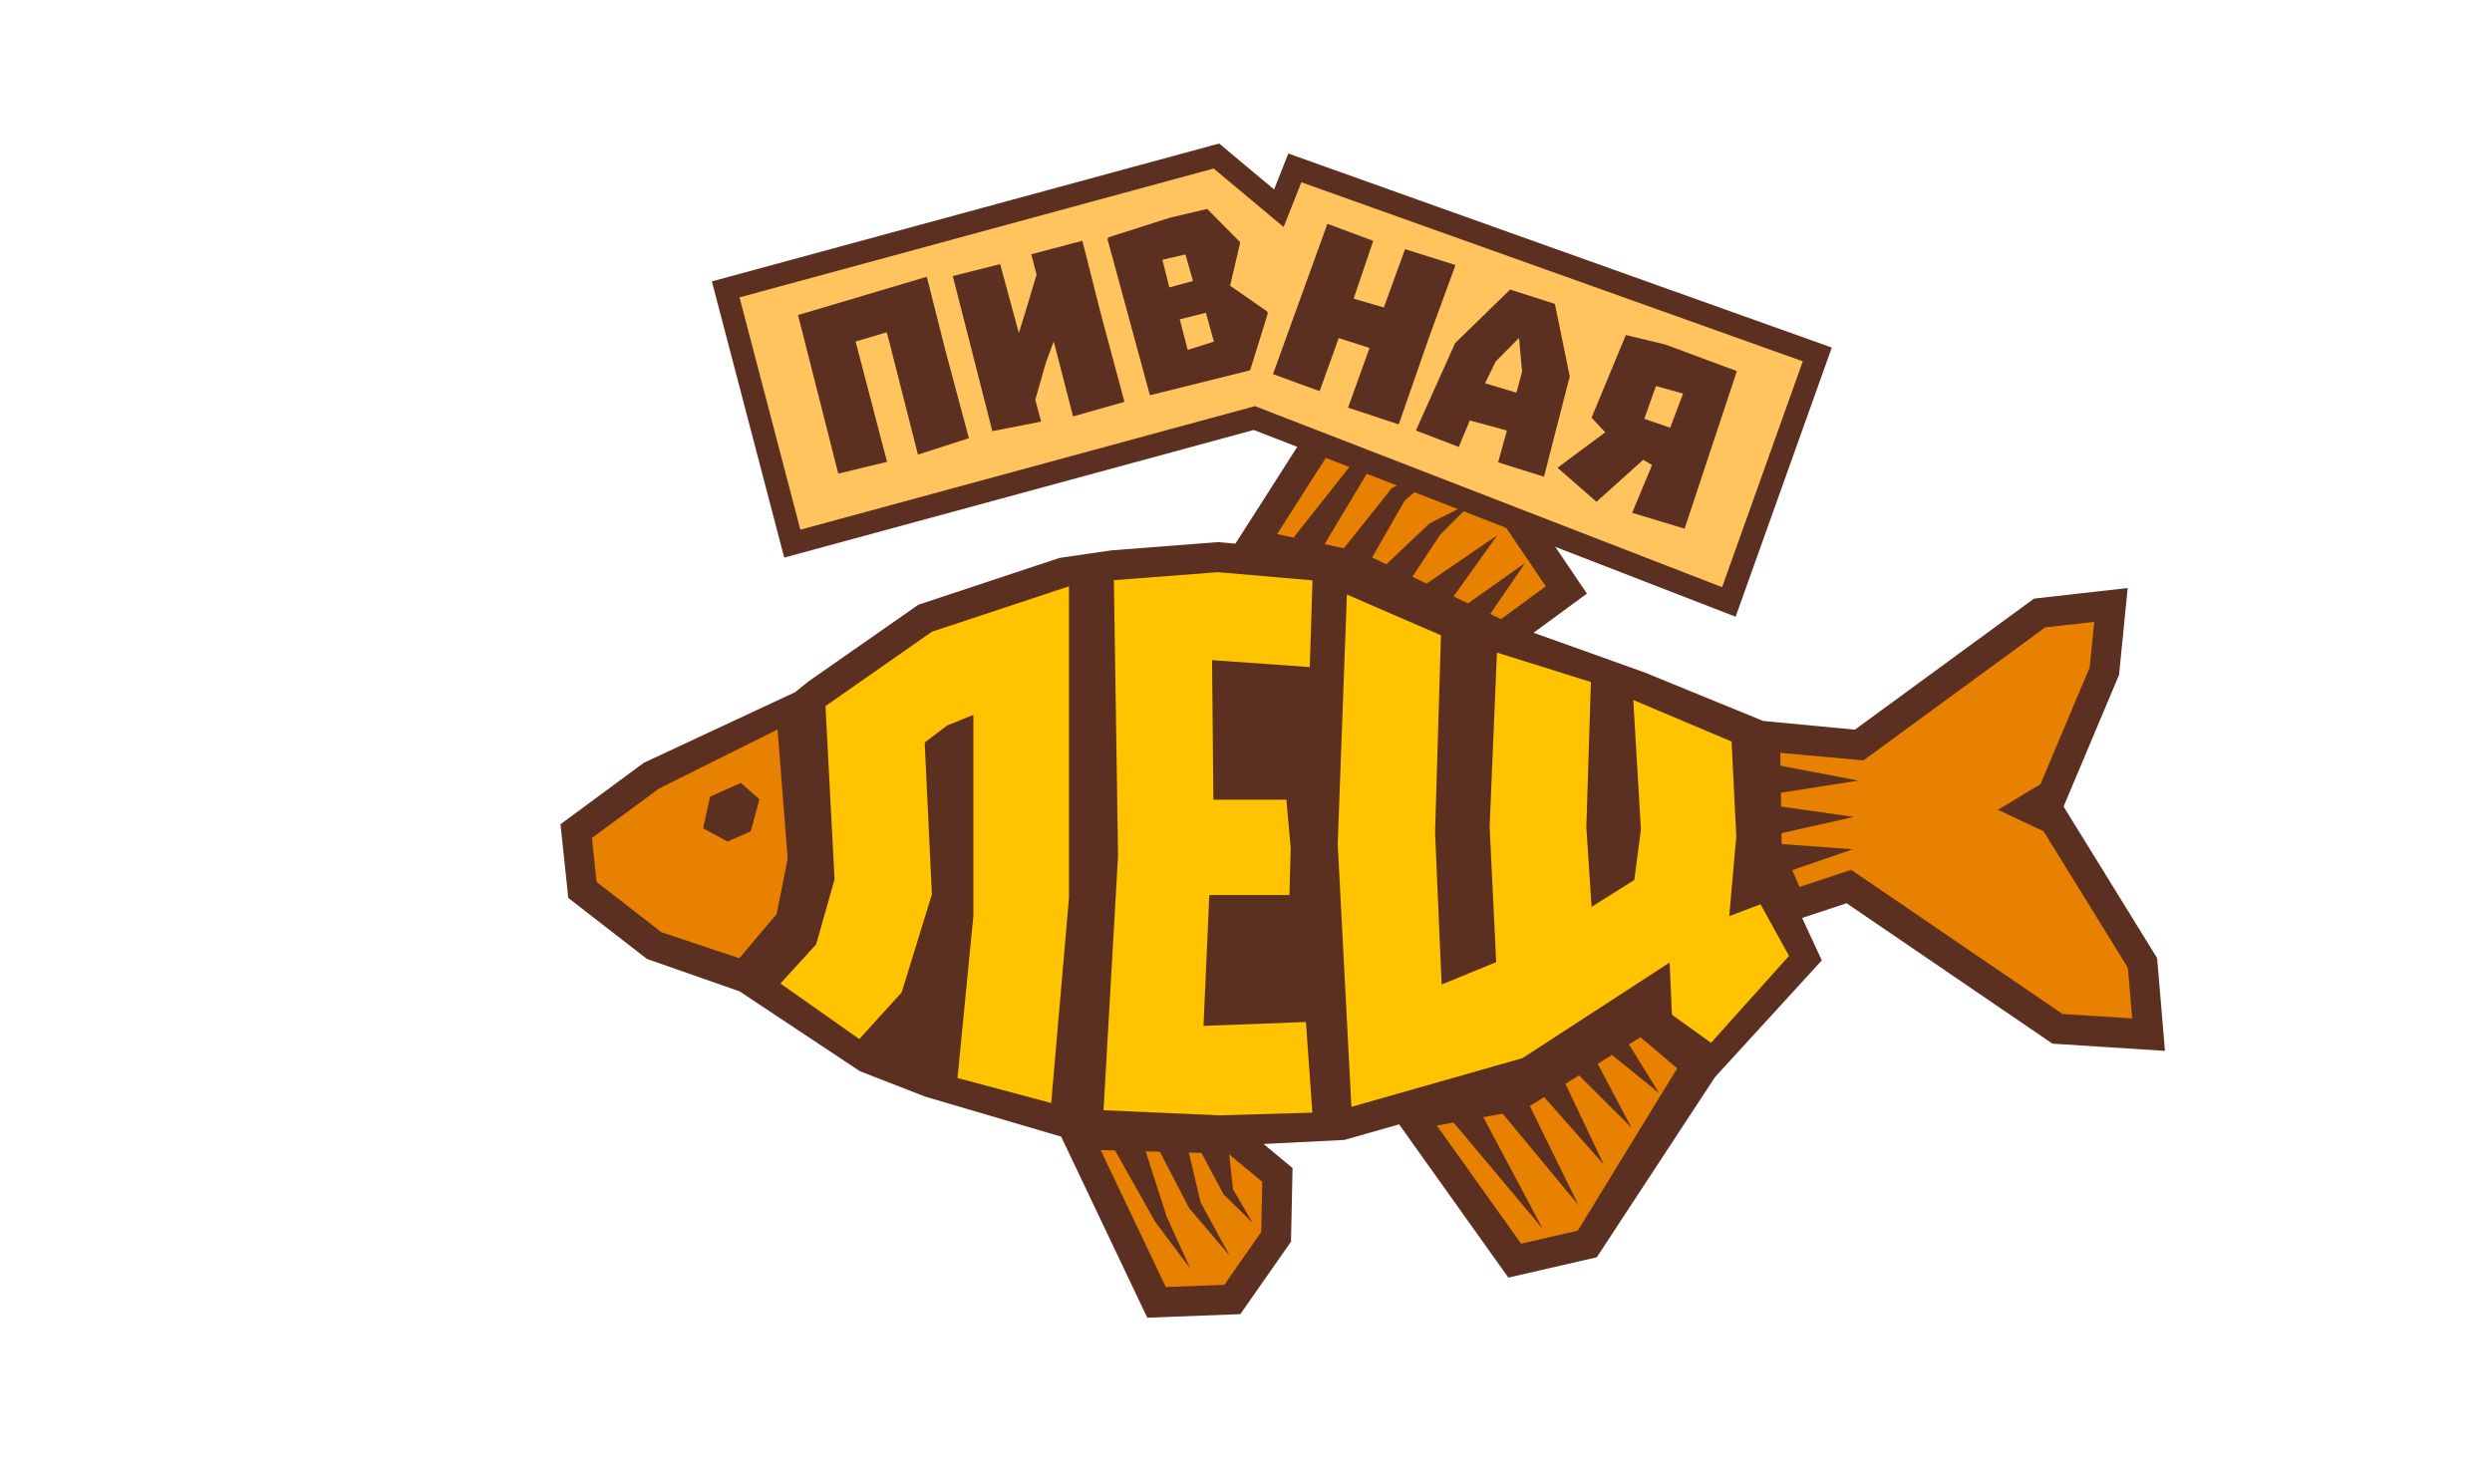 <svg id="Layer_1" data-name="Layer 1" xmlns="http://www.w3.org/2000/svg" viewBox="0 0 470 280"><defs><style>.cls-1{fill:#5c3020;}.cls-2{fill:#ffc300;}.cls-3{fill:#e88000;}.cls-4{fill:#ffc45d;stroke:#5c3020;stroke-miterlimit:10;stroke-width:4.28px;}</style></defs><title>lesch</title><path class="cls-1" d="M406.84,180.73,389.2,152.14l10.46-24.83,1.63-16.39-17.67,2-33.78,24.72L332.55,136l-22.31-9.13-21-7.51,10.06-7.39L283.48,88.6,277.2,59.12,249.83,76.2,236.1,97.71,233,102.55l-3.28-.29-20.08,1.55-9.81,1.43L174,113.81l-.79.26-.67.47-20.06,14-2.55,2.05-7.05,3.28-21.43,10-15.74,11.61,1.47,13.9L122,180.88,139.48,187l22.71,15.07,12.31,4.79,25.64,7.55,16.24,34.15,17.55-.67,9.56-13.67.29-13.89-5.47-4.54,15.24-.76,10.33-2.94L284.48,241l16.68-3.84,22.31-34,20.13-22-3.71-8,8.38-2.78,38.83,26.49,21.22,1.36Z"/><polygon class="cls-2" points="155.69 133.19 175.75 119.17 201.61 110.6 201.61 169.4 198.26 208.07 180.59 203.35 183.58 172.81 183.58 134.85 178.65 136.84 174.4 140.06 175.76 168.72 170.06 187.2 162.07 196 147.19 185.52 153.93 178.14 157.4 165.86 155.69 133.19"/><polygon class="cls-2" points="210.08 109.44 210.87 161.4 208.13 209.43 230.04 210.39 247.52 209.88 246.3 192.78 226.99 193.52 228.08 168.84 243.19 168.84 243.43 159.92 242.62 150.85 228.85 150.85 228.6 124.53 247.03 125.83 247.54 109.48 229.7 107.93 210.08 109.44"/><polygon class="cls-2" points="326.58 139.88 327.47 157.76 326.14 172.81 332.04 170.58 337.42 180.31 322.71 196.71 315.34 191.42 314.89 181.57 287.15 199.6 254.88 208.79 252.3 159.16 254.03 112.15 271.77 119.84 270.66 157.05 271.9 185.71 282.19 181.49 280.95 155.94 282.33 123.1 300.05 128.65 299.19 156.06 300.18 171.07 308.24 165.99 309.48 156.43 308.04 132.04 326.58 139.88"/><polygon class="cls-3" points="240.86 100.75 256.49 104.07 283.1 116.8 291.54 110.6 278.18 90.85 273.36 68.18 253.91 80.32 240.86 100.75"/><polygon class="cls-3" points="339.39 167.31 336.03 159.44 335.77 142.01 351.45 143.44 385.74 118.34 394.98 117.31 394.12 125.9 382.86 152.63 401.32 182.55 402.14 192.11 389 191.27 349.14 164.08 339.39 167.31"/><polygon class="cls-3" points="316.33 201.52 297.58 232.14 286.89 234.6 270.99 212.32 287.34 209.36 309.4 195.66 316.33 201.52"/><polygon class="cls-3" points="207.59 216.94 219.88 242.78 230.91 242.36 237.87 232.4 238.07 222.94 231.67 217.63 207.59 216.94"/><polygon class="cls-3" points="146.65 137.6 148.56 162.02 146.47 172.43 139.44 180.76 124.76 175.85 112.51 166.36 111.64 158.07 124.32 148.73 146.65 137.6"/><polygon class="cls-1" points="139.72 147.68 133.93 150.27 132.61 156.25 137.22 158.74 141.59 156.82 143.24 150.77 139.72 147.68"/><polygon class="cls-1" points="215.06 214 220 229.38 219.93 229.25 224.5 239.31 217.87 230.47 217.8 230.34 209.88 216.26 215.06 214"/><polygon class="cls-1" points="223.46 214.15 226.43 226.79 226.29 226.53 231.9 236.84 224.29 227.91 224.15 227.64 218.16 216.11 223.46 214.15"/><polygon class="cls-1" points="231.52 214.9 232.55 224.37 232.38 224.04 236.23 230.65 230.77 225.29 230.6 224.97 226.12 216.57 231.52 214.9"/><polygon class="cls-1" points="278.25 207.9 290.95 231.78 273.57 211.06 278.25 207.9"/><polygon class="cls-1" points="287.11 205.75 297.69 227.31 282.36 208.81 287.11 205.75"/><polygon class="cls-1" points="293.79 201.39 302.49 219.7 289.08 204.5 293.79 201.39"/><polygon class="cls-1" points="300 198.14 307.72 212.75 296.02 201.07 300 198.14"/><polygon class="cls-1" points="305.12 193.63 312.9 206.18 301.42 196.9 305.12 193.63"/><polygon class="cls-1" points="276.22 114.28 287.63 106.21 279.74 117.75 276.22 114.28"/><polygon class="cls-1" points="269.01 110.13 282.38 100.98 272.96 114.17 269.01 110.13"/><polygon class="cls-1" points="260.75 107.13 269.32 99 269.57 98.76 269.58 98.75 277.98 94.5 271.33 101.16 271.59 100.91 265.08 110.76 260.75 107.13"/><polygon class="cls-1" points="252.83 104.21 262.21 92.44 262.51 92.06 262.67 91.98 274.5 86.2 264.52 94.78 264.99 94.33 257.5 107.38 252.83 104.21"/><polygon class="cls-1" points="244.02 101.34 256.64 85.39 256.89 85.07 257.05 84.98 271.72 77.16 258.71 87.51 259.13 87.11 248.67 104.55 244.02 101.34"/><polygon class="cls-1" points="334.11 151.89 349.66 154.1 334.33 157.53 334.11 151.89"/><polygon class="cls-1" points="334.27 144.15 350.51 147.25 334.17 149.79 334.27 144.15"/><polygon class="cls-1" points="335.41 159.17 349.44 160.2 336.14 164.78 335.41 159.17"/><polygon class="cls-1" points="376.83 152.76 385.17 147.73 385.64 156.9 376.83 152.76"/><polygon class="cls-4" points="244.21 31.67 241.2 39.28 229.42 29.43 136.87 54.59 149.43 102.55 236.57 78.86 236.57 78.86 326.07 113.55 342.75 66.86 244.21 31.67"/><path class="cls-1" d="M167.26,62.68l-5.89,1.74,5.93,22.7-9.2,2.22-7.59-29.91,24.29-7.22,3.51,13.91,4.43,16.54-9.61,3.09Z"/><path class="cls-1" d="M198.74,64.4l-1.48,4-2,7,1.1,4.13-9.2,1.8L179.7,52.07l8.93-2.25,3.53,13,1.51-4.9,1.83-6.12-1-3.84,9.64-2.54,3.38,13.38,4.55,17-9.69,2.75Z"/><path class="cls-1" d="M239,58.76l.1.39-3.32,10.7-18.9,4.71-8-29.44.17-.35,11.63-3.71,7-1.65,6.13,6.19.07.29-1.88,8ZM223.58,48l-4.35,1,1.31,5.22L225,53Zm3.86,11-4.93,1.24L224,66l4.95-1.56Z"/><path class="cls-1" d="M258.3,65.63l-5.81-1.85-3.61,10-8.79-3.21,10.26-28.35L259,45.43,255.3,56.34,261,58l4-11,9.51,3L269.6,63.42l-5.79,16.64-9.56-3.16Z"/><path class="cls-1" d="M291.2,89.93l-8.65-2.72,1.66-6-7-1.9-2.08,5-8.09-3.1,7.4-16.49,10.37-10.1,8.45,2.7L296.06,71ZM286,74.07l1.07-3.95-.58-6.37-4.4,4.45-2,4.1Z"/><path class="cls-1" d="M301.1,94.66l-7.35-6.43,9-6.68-2.58-2.76,6.47-15.59L314.12,65l13.46,5-9.86,29.73-9.89-3,3.75-9-1.67-1Zm16.33-20.41-5.11-1.43L310.12,79,315,80.69Z"/></svg>